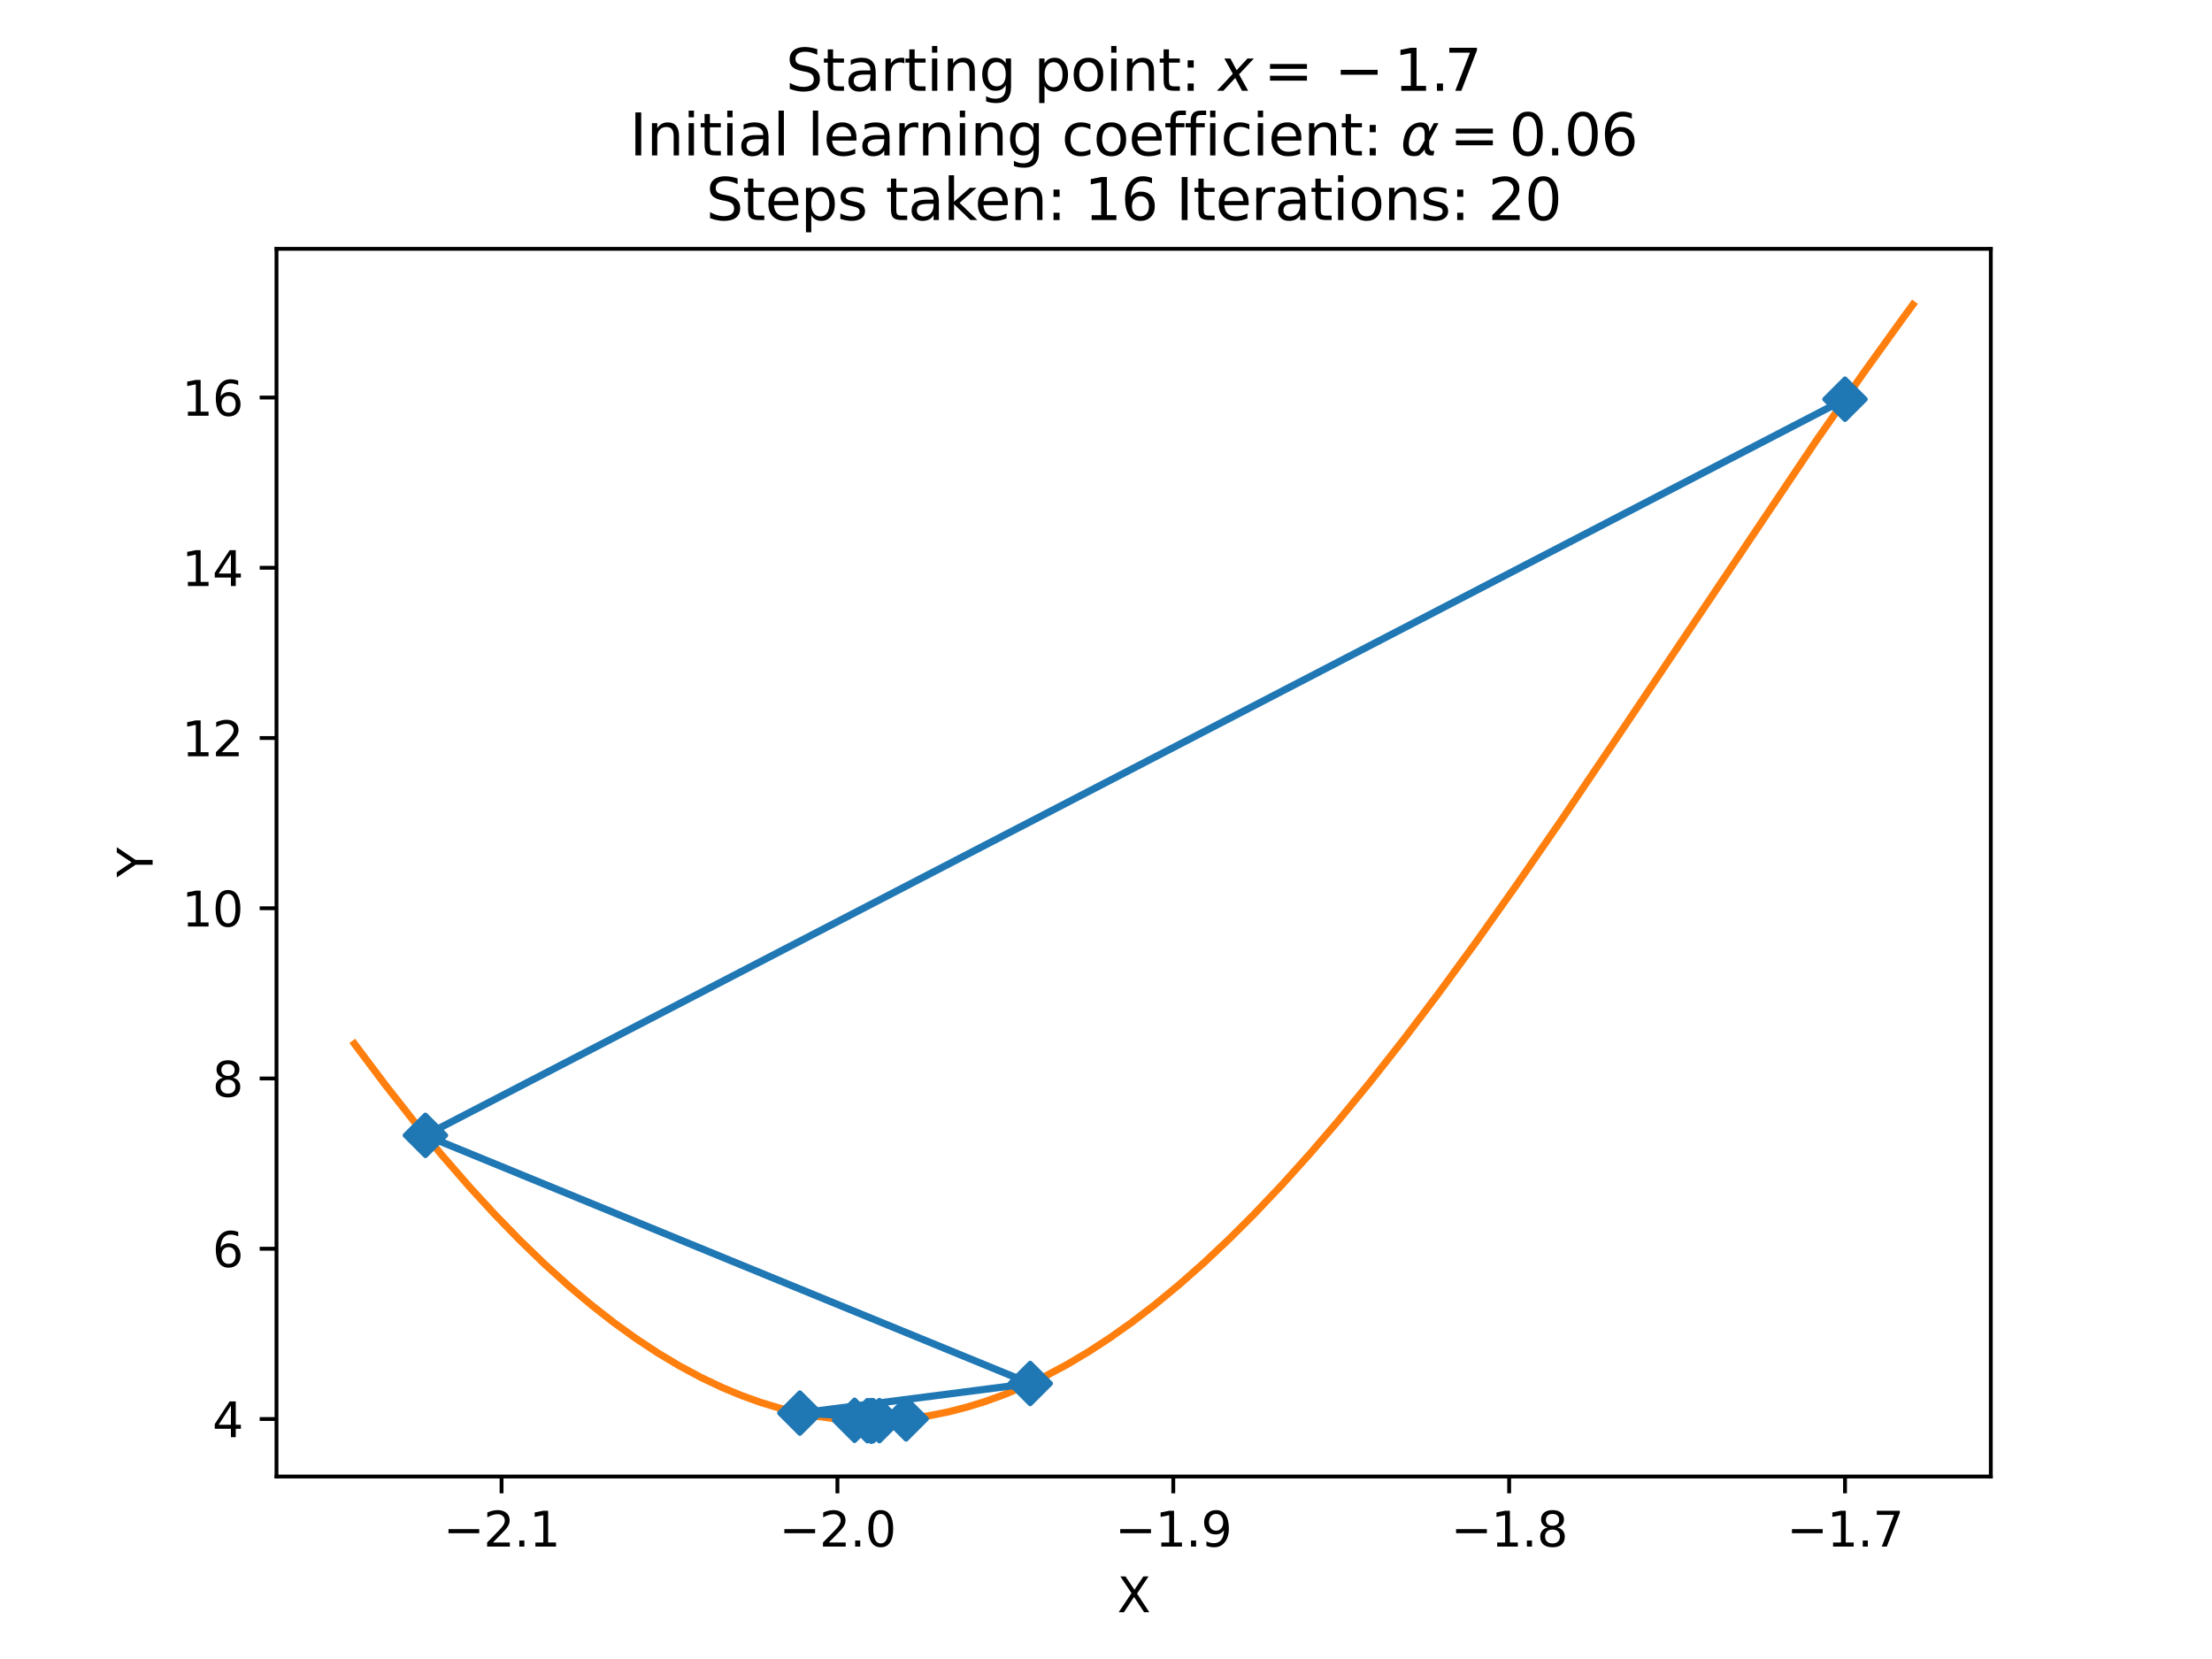 <?xml version="1.0" encoding="utf-8" standalone="no"?>
<!DOCTYPE svg PUBLIC "-//W3C//DTD SVG 1.1//EN"
  "http://www.w3.org/Graphics/SVG/1.1/DTD/svg11.dtd">
<svg height="345.6pt" version="1.1" viewBox="0 0 460.8 345.6" width="460.8pt" xmlns="http://www.w3.org/2000/svg" xmlns:xlink="http://www.w3.org/1999/xlink">
 <defs>
  <style type="text/css">*{stroke-linecap:butt;stroke-linejoin:round;}</style>
 </defs>
 <g id="figure_1">
  <g id="patch_1">
   <path d="M 0 345.6 
L 460.8 345.6 
L 460.8 0 
L 0 0 
z
" style="fill:#ffffff;"/>
  </g>
  <g id="axes_1">
   <g id="patch_2">
    <path d="M 57.6 307.584 
L 414.72 307.584 
L 414.72 51.84 
L 57.6 51.84 
z
" style="fill:#ffffff;"/>
   </g>
   <g id="matplotlib.axis_1">
    <g id="xtick_1">
     <g id="line2d_1">
      <defs>
       <path d="M 0 0 
L 0 3.5 
" id="mdef91bcbaf" style="stroke:#000000;stroke-width:0.8;"/>
      </defs>
      <g>
       <use style="stroke:#000000;stroke-width:0.8;" x="104.484" xlink:href="#mdef91bcbaf" y="307.584"/>
      </g>
     </g>
     <g id="text_1">
      <!-- −2.1 -->
      <g transform="translate(92.343 322.182)scale(0.1 -0.1)">
       <defs>
        <path d="M 678 2272 
L 4684 2272 
L 4684 1741 
L 678 1741 
L 678 2272 
z
" id="DejaVuSans-2212" transform="scale(0.016)"/>
        <path d="M 1228 531 
L 3431 531 
L 3431 0 
L 469 0 
L 469 531 
Q 828 903 1448 1529 
Q 2069 2156 2228 2338 
Q 2531 2678 2651 2914 
Q 2772 3150 2772 3378 
Q 2772 3750 2511 3984 
Q 2250 4219 1831 4219 
Q 1534 4219 1204 4116 
Q 875 4013 500 3803 
L 500 4441 
Q 881 4594 1212 4672 
Q 1544 4750 1819 4750 
Q 2544 4750 2975 4387 
Q 3406 4025 3406 3419 
Q 3406 3131 3298 2873 
Q 3191 2616 2906 2266 
Q 2828 2175 2409 1742 
Q 1991 1309 1228 531 
z
" id="DejaVuSans-32" transform="scale(0.016)"/>
        <path d="M 684 794 
L 1344 794 
L 1344 0 
L 684 0 
L 684 794 
z
" id="DejaVuSans-2e" transform="scale(0.016)"/>
        <path d="M 794 531 
L 1825 531 
L 1825 4091 
L 703 3866 
L 703 4441 
L 1819 4666 
L 2450 4666 
L 2450 531 
L 3481 531 
L 3481 0 
L 794 0 
L 794 531 
z
" id="DejaVuSans-31" transform="scale(0.016)"/>
       </defs>
       <use xlink:href="#DejaVuSans-2212"/>
       <use x="83.789" xlink:href="#DejaVuSans-32"/>
       <use x="147.412" xlink:href="#DejaVuSans-2e"/>
       <use x="179.199" xlink:href="#DejaVuSans-31"/>
      </g>
     </g>
    </g>
    <g id="xtick_2">
     <g id="line2d_2">
      <g>
       <use style="stroke:#000000;stroke-width:0.8;" x="174.451" xlink:href="#mdef91bcbaf" y="307.584"/>
      </g>
     </g>
     <g id="text_2">
      <!-- −2.0 -->
      <g transform="translate(162.31 322.182)scale(0.1 -0.1)">
       <defs>
        <path d="M 2034 4250 
Q 1547 4250 1301 3770 
Q 1056 3291 1056 2328 
Q 1056 1369 1301 889 
Q 1547 409 2034 409 
Q 2525 409 2770 889 
Q 3016 1369 3016 2328 
Q 3016 3291 2770 3770 
Q 2525 4250 2034 4250 
z
M 2034 4750 
Q 2819 4750 3233 4129 
Q 3647 3509 3647 2328 
Q 3647 1150 3233 529 
Q 2819 -91 2034 -91 
Q 1250 -91 836 529 
Q 422 1150 422 2328 
Q 422 3509 836 4129 
Q 1250 4750 2034 4750 
z
" id="DejaVuSans-30" transform="scale(0.016)"/>
       </defs>
       <use xlink:href="#DejaVuSans-2212"/>
       <use x="83.789" xlink:href="#DejaVuSans-32"/>
       <use x="147.412" xlink:href="#DejaVuSans-2e"/>
       <use x="179.199" xlink:href="#DejaVuSans-30"/>
      </g>
     </g>
    </g>
    <g id="xtick_3">
     <g id="line2d_3">
      <g>
       <use style="stroke:#000000;stroke-width:0.8;" x="244.418" xlink:href="#mdef91bcbaf" y="307.584"/>
      </g>
     </g>
     <g id="text_3">
      <!-- −1.9 -->
      <g transform="translate(232.276 322.182)scale(0.1 -0.1)">
       <defs>
        <path d="M 703 97 
L 703 672 
Q 941 559 1184 500 
Q 1428 441 1663 441 
Q 2288 441 2617 861 
Q 2947 1281 2994 2138 
Q 2813 1869 2534 1725 
Q 2256 1581 1919 1581 
Q 1219 1581 811 2004 
Q 403 2428 403 3163 
Q 403 3881 828 4315 
Q 1253 4750 1959 4750 
Q 2769 4750 3195 4129 
Q 3622 3509 3622 2328 
Q 3622 1225 3098 567 
Q 2575 -91 1691 -91 
Q 1453 -91 1209 -44 
Q 966 3 703 97 
z
M 1959 2075 
Q 2384 2075 2632 2365 
Q 2881 2656 2881 3163 
Q 2881 3666 2632 3958 
Q 2384 4250 1959 4250 
Q 1534 4250 1286 3958 
Q 1038 3666 1038 3163 
Q 1038 2656 1286 2365 
Q 1534 2075 1959 2075 
z
" id="DejaVuSans-39" transform="scale(0.016)"/>
       </defs>
       <use xlink:href="#DejaVuSans-2212"/>
       <use x="83.789" xlink:href="#DejaVuSans-31"/>
       <use x="147.412" xlink:href="#DejaVuSans-2e"/>
       <use x="179.199" xlink:href="#DejaVuSans-39"/>
      </g>
     </g>
    </g>
    <g id="xtick_4">
     <g id="line2d_4">
      <g>
       <use style="stroke:#000000;stroke-width:0.8;" x="314.385" xlink:href="#mdef91bcbaf" y="307.584"/>
      </g>
     </g>
     <g id="text_4">
      <!-- −1.8 -->
      <g transform="translate(302.243 322.182)scale(0.1 -0.1)">
       <defs>
        <path d="M 2034 2216 
Q 1584 2216 1326 1975 
Q 1069 1734 1069 1313 
Q 1069 891 1326 650 
Q 1584 409 2034 409 
Q 2484 409 2743 651 
Q 3003 894 3003 1313 
Q 3003 1734 2745 1975 
Q 2488 2216 2034 2216 
z
M 1403 2484 
Q 997 2584 770 2862 
Q 544 3141 544 3541 
Q 544 4100 942 4425 
Q 1341 4750 2034 4750 
Q 2731 4750 3128 4425 
Q 3525 4100 3525 3541 
Q 3525 3141 3298 2862 
Q 3072 2584 2669 2484 
Q 3125 2378 3379 2068 
Q 3634 1759 3634 1313 
Q 3634 634 3220 271 
Q 2806 -91 2034 -91 
Q 1263 -91 848 271 
Q 434 634 434 1313 
Q 434 1759 690 2068 
Q 947 2378 1403 2484 
z
M 1172 3481 
Q 1172 3119 1398 2916 
Q 1625 2713 2034 2713 
Q 2441 2713 2670 2916 
Q 2900 3119 2900 3481 
Q 2900 3844 2670 4047 
Q 2441 4250 2034 4250 
Q 1625 4250 1398 4047 
Q 1172 3844 1172 3481 
z
" id="DejaVuSans-38" transform="scale(0.016)"/>
       </defs>
       <use xlink:href="#DejaVuSans-2212"/>
       <use x="83.789" xlink:href="#DejaVuSans-31"/>
       <use x="147.412" xlink:href="#DejaVuSans-2e"/>
       <use x="179.199" xlink:href="#DejaVuSans-38"/>
      </g>
     </g>
    </g>
    <g id="xtick_5">
     <g id="line2d_5">
      <g>
       <use style="stroke:#000000;stroke-width:0.8;" x="384.351" xlink:href="#mdef91bcbaf" y="307.584"/>
      </g>
     </g>
     <g id="text_5">
      <!-- −1.7 -->
      <g transform="translate(372.21 322.182)scale(0.1 -0.1)">
       <defs>
        <path d="M 525 4666 
L 3525 4666 
L 3525 4397 
L 1831 0 
L 1172 0 
L 2766 4134 
L 525 4134 
L 525 4666 
z
" id="DejaVuSans-37" transform="scale(0.016)"/>
       </defs>
       <use xlink:href="#DejaVuSans-2212"/>
       <use x="83.789" xlink:href="#DejaVuSans-31"/>
       <use x="147.412" xlink:href="#DejaVuSans-2e"/>
       <use x="179.199" xlink:href="#DejaVuSans-37"/>
      </g>
     </g>
    </g>
    <g id="text_6">
     <!-- X -->
     <g transform="translate(232.735 335.861)scale(0.1 -0.1)">
      <defs>
       <path d="M 403 4666 
L 1081 4666 
L 2241 2931 
L 3406 4666 
L 4084 4666 
L 2584 2425 
L 4184 0 
L 3506 0 
L 2194 1984 
L 872 0 
L 191 0 
L 1856 2491 
L 403 4666 
z
" id="DejaVuSans-58" transform="scale(0.016)"/>
      </defs>
      <use xlink:href="#DejaVuSans-58"/>
     </g>
    </g>
   </g>
   <g id="matplotlib.axis_2">
    <g id="ytick_1">
     <g id="line2d_6">
      <defs>
       <path d="M 0 0 
L -3.5 0 
" id="me5a632bda2" style="stroke:#000000;stroke-width:0.8;"/>
      </defs>
      <g>
       <use style="stroke:#000000;stroke-width:0.8;" x="57.6" xlink:href="#me5a632bda2" y="295.602"/>
      </g>
     </g>
     <g id="text_7">
      <!-- 4 -->
      <g transform="translate(44.237 299.401)scale(0.1 -0.1)">
       <defs>
        <path d="M 2419 4116 
L 825 1625 
L 2419 1625 
L 2419 4116 
z
M 2253 4666 
L 3047 4666 
L 3047 1625 
L 3713 1625 
L 3713 1100 
L 3047 1100 
L 3047 0 
L 2419 0 
L 2419 1100 
L 313 1100 
L 313 1709 
L 2253 4666 
z
" id="DejaVuSans-34" transform="scale(0.016)"/>
       </defs>
       <use xlink:href="#DejaVuSans-34"/>
      </g>
     </g>
    </g>
    <g id="ytick_2">
     <g id="line2d_7">
      <g>
       <use style="stroke:#000000;stroke-width:0.8;" x="57.6" xlink:href="#me5a632bda2" y="260.137"/>
      </g>
     </g>
     <g id="text_8">
      <!-- 6 -->
      <g transform="translate(44.237 263.936)scale(0.1 -0.1)">
       <defs>
        <path d="M 2113 2584 
Q 1688 2584 1439 2293 
Q 1191 2003 1191 1497 
Q 1191 994 1439 701 
Q 1688 409 2113 409 
Q 2538 409 2786 701 
Q 3034 994 3034 1497 
Q 3034 2003 2786 2293 
Q 2538 2584 2113 2584 
z
M 3366 4563 
L 3366 3988 
Q 3128 4100 2886 4159 
Q 2644 4219 2406 4219 
Q 1781 4219 1451 3797 
Q 1122 3375 1075 2522 
Q 1259 2794 1537 2939 
Q 1816 3084 2150 3084 
Q 2853 3084 3261 2657 
Q 3669 2231 3669 1497 
Q 3669 778 3244 343 
Q 2819 -91 2113 -91 
Q 1303 -91 875 529 
Q 447 1150 447 2328 
Q 447 3434 972 4092 
Q 1497 4750 2381 4750 
Q 2619 4750 2861 4703 
Q 3103 4656 3366 4563 
z
" id="DejaVuSans-36" transform="scale(0.016)"/>
       </defs>
       <use xlink:href="#DejaVuSans-36"/>
      </g>
     </g>
    </g>
    <g id="ytick_3">
     <g id="line2d_8">
      <g>
       <use style="stroke:#000000;stroke-width:0.8;" x="57.6" xlink:href="#me5a632bda2" y="224.672"/>
      </g>
     </g>
     <g id="text_9">
      <!-- 8 -->
      <g transform="translate(44.237 228.471)scale(0.1 -0.1)">
       <use xlink:href="#DejaVuSans-38"/>
      </g>
     </g>
    </g>
    <g id="ytick_4">
     <g id="line2d_9">
      <g>
       <use style="stroke:#000000;stroke-width:0.8;" x="57.6" xlink:href="#me5a632bda2" y="189.207"/>
      </g>
     </g>
     <g id="text_10">
      <!-- 10 -->
      <g transform="translate(37.875 193.006)scale(0.1 -0.1)">
       <use xlink:href="#DejaVuSans-31"/>
       <use x="63.623" xlink:href="#DejaVuSans-30"/>
      </g>
     </g>
    </g>
    <g id="ytick_5">
     <g id="line2d_10">
      <g>
       <use style="stroke:#000000;stroke-width:0.8;" x="57.6" xlink:href="#me5a632bda2" y="153.742"/>
      </g>
     </g>
     <g id="text_11">
      <!-- 12 -->
      <g transform="translate(37.875 157.541)scale(0.1 -0.1)">
       <use xlink:href="#DejaVuSans-31"/>
       <use x="63.623" xlink:href="#DejaVuSans-32"/>
      </g>
     </g>
    </g>
    <g id="ytick_6">
     <g id="line2d_11">
      <g>
       <use style="stroke:#000000;stroke-width:0.8;" x="57.6" xlink:href="#me5a632bda2" y="118.277"/>
      </g>
     </g>
     <g id="text_12">
      <!-- 14 -->
      <g transform="translate(37.875 122.077)scale(0.1 -0.1)">
       <use xlink:href="#DejaVuSans-31"/>
       <use x="63.623" xlink:href="#DejaVuSans-34"/>
      </g>
     </g>
    </g>
    <g id="ytick_7">
     <g id="line2d_12">
      <g>
       <use style="stroke:#000000;stroke-width:0.8;" x="57.6" xlink:href="#me5a632bda2" y="82.812"/>
      </g>
     </g>
     <g id="text_13">
      <!-- 16 -->
      <g transform="translate(37.875 86.612)scale(0.1 -0.1)">
       <use xlink:href="#DejaVuSans-31"/>
       <use x="63.623" xlink:href="#DejaVuSans-36"/>
      </g>
     </g>
    </g>
    <g id="text_14">
     <!-- Y -->
     <g transform="translate(31.795 182.766)rotate(-90)scale(0.1 -0.1)">
      <defs>
       <path d="M -13 4666 
L 666 4666 
L 1959 2747 
L 3244 4666 
L 3922 4666 
L 2272 2222 
L 2272 0 
L 1638 0 
L 1638 2222 
L -13 4666 
z
" id="DejaVuSans-59" transform="scale(0.016)"/>
      </defs>
      <use xlink:href="#DejaVuSans-59"/>
     </g>
    </g>
   </g>
   <g id="patch_3">
    <path d="M 57.6 307.584 
L 57.6 51.84 
" style="fill:none;stroke:#000000;stroke-linecap:square;stroke-linejoin:miter;stroke-width:0.8;"/>
   </g>
   <g id="patch_4">
    <path d="M 414.72 307.584 
L 414.72 51.84 
" style="fill:none;stroke:#000000;stroke-linecap:square;stroke-linejoin:miter;stroke-width:0.8;"/>
   </g>
   <g id="patch_5">
    <path d="M 57.6 307.584 
L 414.72 307.584 
" style="fill:none;stroke:#000000;stroke-linecap:square;stroke-linejoin:miter;stroke-width:0.8;"/>
   </g>
   <g id="patch_6">
    <path d="M 57.6 51.84 
L 414.72 51.84 
" style="fill:none;stroke:#000000;stroke-linecap:square;stroke-linejoin:miter;stroke-width:0.8;"/>
   </g>
   <g id="text_15">
    <!-- Starting point: $x=-1.7$ -->
    <g transform="translate(163.68 18.914)scale(0.12 -0.12)">
     <defs>
      <path d="M 3425 4513 
L 3425 3897 
Q 3066 4069 2747 4153 
Q 2428 4238 2131 4238 
Q 1616 4238 1336 4038 
Q 1056 3838 1056 3469 
Q 1056 3159 1242 3001 
Q 1428 2844 1947 2747 
L 2328 2669 
Q 3034 2534 3370 2195 
Q 3706 1856 3706 1288 
Q 3706 609 3251 259 
Q 2797 -91 1919 -91 
Q 1588 -91 1214 -16 
Q 841 59 441 206 
L 441 856 
Q 825 641 1194 531 
Q 1563 422 1919 422 
Q 2459 422 2753 634 
Q 3047 847 3047 1241 
Q 3047 1584 2836 1778 
Q 2625 1972 2144 2069 
L 1759 2144 
Q 1053 2284 737 2584 
Q 422 2884 422 3419 
Q 422 4038 858 4394 
Q 1294 4750 2059 4750 
Q 2388 4750 2728 4690 
Q 3069 4631 3425 4513 
z
" id="DejaVuSans-53" transform="scale(0.016)"/>
      <path d="M 1172 4494 
L 1172 3500 
L 2356 3500 
L 2356 3053 
L 1172 3053 
L 1172 1153 
Q 1172 725 1289 603 
Q 1406 481 1766 481 
L 2356 481 
L 2356 0 
L 1766 0 
Q 1100 0 847 248 
Q 594 497 594 1153 
L 594 3053 
L 172 3053 
L 172 3500 
L 594 3500 
L 594 4494 
L 1172 4494 
z
" id="DejaVuSans-74" transform="scale(0.016)"/>
      <path d="M 2194 1759 
Q 1497 1759 1228 1600 
Q 959 1441 959 1056 
Q 959 750 1161 570 
Q 1363 391 1709 391 
Q 2188 391 2477 730 
Q 2766 1069 2766 1631 
L 2766 1759 
L 2194 1759 
z
M 3341 1997 
L 3341 0 
L 2766 0 
L 2766 531 
Q 2569 213 2275 61 
Q 1981 -91 1556 -91 
Q 1019 -91 701 211 
Q 384 513 384 1019 
Q 384 1609 779 1909 
Q 1175 2209 1959 2209 
L 2766 2209 
L 2766 2266 
Q 2766 2663 2505 2880 
Q 2244 3097 1772 3097 
Q 1472 3097 1187 3025 
Q 903 2953 641 2809 
L 641 3341 
Q 956 3463 1253 3523 
Q 1550 3584 1831 3584 
Q 2591 3584 2966 3190 
Q 3341 2797 3341 1997 
z
" id="DejaVuSans-61" transform="scale(0.016)"/>
      <path d="M 2631 2963 
Q 2534 3019 2420 3045 
Q 2306 3072 2169 3072 
Q 1681 3072 1420 2755 
Q 1159 2438 1159 1844 
L 1159 0 
L 581 0 
L 581 3500 
L 1159 3500 
L 1159 2956 
Q 1341 3275 1631 3429 
Q 1922 3584 2338 3584 
Q 2397 3584 2469 3576 
Q 2541 3569 2628 3553 
L 2631 2963 
z
" id="DejaVuSans-72" transform="scale(0.016)"/>
      <path d="M 603 3500 
L 1178 3500 
L 1178 0 
L 603 0 
L 603 3500 
z
M 603 4863 
L 1178 4863 
L 1178 4134 
L 603 4134 
L 603 4863 
z
" id="DejaVuSans-69" transform="scale(0.016)"/>
      <path d="M 3513 2113 
L 3513 0 
L 2938 0 
L 2938 2094 
Q 2938 2591 2744 2837 
Q 2550 3084 2163 3084 
Q 1697 3084 1428 2787 
Q 1159 2491 1159 1978 
L 1159 0 
L 581 0 
L 581 3500 
L 1159 3500 
L 1159 2956 
Q 1366 3272 1645 3428 
Q 1925 3584 2291 3584 
Q 2894 3584 3203 3211 
Q 3513 2838 3513 2113 
z
" id="DejaVuSans-6e" transform="scale(0.016)"/>
      <path d="M 2906 1791 
Q 2906 2416 2648 2759 
Q 2391 3103 1925 3103 
Q 1463 3103 1205 2759 
Q 947 2416 947 1791 
Q 947 1169 1205 825 
Q 1463 481 1925 481 
Q 2391 481 2648 825 
Q 2906 1169 2906 1791 
z
M 3481 434 
Q 3481 -459 3084 -895 
Q 2688 -1331 1869 -1331 
Q 1566 -1331 1297 -1286 
Q 1028 -1241 775 -1147 
L 775 -588 
Q 1028 -725 1275 -790 
Q 1522 -856 1778 -856 
Q 2344 -856 2625 -561 
Q 2906 -266 2906 331 
L 2906 616 
Q 2728 306 2450 153 
Q 2172 0 1784 0 
Q 1141 0 747 490 
Q 353 981 353 1791 
Q 353 2603 747 3093 
Q 1141 3584 1784 3584 
Q 2172 3584 2450 3431 
Q 2728 3278 2906 2969 
L 2906 3500 
L 3481 3500 
L 3481 434 
z
" id="DejaVuSans-67" transform="scale(0.016)"/>
      <path id="DejaVuSans-20" transform="scale(0.016)"/>
      <path d="M 1159 525 
L 1159 -1331 
L 581 -1331 
L 581 3500 
L 1159 3500 
L 1159 2969 
Q 1341 3281 1617 3432 
Q 1894 3584 2278 3584 
Q 2916 3584 3314 3078 
Q 3713 2572 3713 1747 
Q 3713 922 3314 415 
Q 2916 -91 2278 -91 
Q 1894 -91 1617 61 
Q 1341 213 1159 525 
z
M 3116 1747 
Q 3116 2381 2855 2742 
Q 2594 3103 2138 3103 
Q 1681 3103 1420 2742 
Q 1159 2381 1159 1747 
Q 1159 1113 1420 752 
Q 1681 391 2138 391 
Q 2594 391 2855 752 
Q 3116 1113 3116 1747 
z
" id="DejaVuSans-70" transform="scale(0.016)"/>
      <path d="M 1959 3097 
Q 1497 3097 1228 2736 
Q 959 2375 959 1747 
Q 959 1119 1226 758 
Q 1494 397 1959 397 
Q 2419 397 2687 759 
Q 2956 1122 2956 1747 
Q 2956 2369 2687 2733 
Q 2419 3097 1959 3097 
z
M 1959 3584 
Q 2709 3584 3137 3096 
Q 3566 2609 3566 1747 
Q 3566 888 3137 398 
Q 2709 -91 1959 -91 
Q 1206 -91 779 398 
Q 353 888 353 1747 
Q 353 2609 779 3096 
Q 1206 3584 1959 3584 
z
" id="DejaVuSans-6f" transform="scale(0.016)"/>
      <path d="M 750 794 
L 1409 794 
L 1409 0 
L 750 0 
L 750 794 
z
M 750 3309 
L 1409 3309 
L 1409 2516 
L 750 2516 
L 750 3309 
z
" id="DejaVuSans-3a" transform="scale(0.016)"/>
      <path d="M 3841 3500 
L 2234 1784 
L 3219 0 
L 2559 0 
L 1819 1388 
L 531 0 
L -166 0 
L 1556 1844 
L 641 3500 
L 1300 3500 
L 1972 2234 
L 3144 3500 
L 3841 3500 
z
" id="DejaVuSans-Oblique-78" transform="scale(0.016)"/>
      <path d="M 678 2906 
L 4684 2906 
L 4684 2381 
L 678 2381 
L 678 2906 
z
M 678 1631 
L 4684 1631 
L 4684 1100 
L 678 1100 
L 678 1631 
z
" id="DejaVuSans-3d" transform="scale(0.016)"/>
     </defs>
     <use transform="translate(0 0.016)" xlink:href="#DejaVuSans-53"/>
     <use transform="translate(63.477 0.016)" xlink:href="#DejaVuSans-74"/>
     <use transform="translate(102.686 0.016)" xlink:href="#DejaVuSans-61"/>
     <use transform="translate(163.965 0.016)" xlink:href="#DejaVuSans-72"/>
     <use transform="translate(205.078 0.016)" xlink:href="#DejaVuSans-74"/>
     <use transform="translate(244.287 0.016)" xlink:href="#DejaVuSans-69"/>
     <use transform="translate(272.07 0.016)" xlink:href="#DejaVuSans-6e"/>
     <use transform="translate(335.449 0.016)" xlink:href="#DejaVuSans-67"/>
     <use transform="translate(398.926 0.016)" xlink:href="#DejaVuSans-20"/>
     <use transform="translate(430.713 0.016)" xlink:href="#DejaVuSans-70"/>
     <use transform="translate(494.189 0.016)" xlink:href="#DejaVuSans-6f"/>
     <use transform="translate(555.371 0.016)" xlink:href="#DejaVuSans-69"/>
     <use transform="translate(583.154 0.016)" xlink:href="#DejaVuSans-6e"/>
     <use transform="translate(646.533 0.016)" xlink:href="#DejaVuSans-74"/>
     <use transform="translate(685.742 0.016)" xlink:href="#DejaVuSans-3a"/>
     <use transform="translate(719.434 0.016)" xlink:href="#DejaVuSans-20"/>
     <use transform="translate(751.221 0.016)" xlink:href="#DejaVuSans-Oblique-78"/>
     <use transform="translate(829.883 0.016)" xlink:href="#DejaVuSans-3d"/>
     <use transform="translate(952.637 0.016)" xlink:href="#DejaVuSans-2212"/>
     <use transform="translate(1055.908 0.016)" xlink:href="#DejaVuSans-31"/>
     <use transform="translate(1119.531 0.016)" xlink:href="#DejaVuSans-2e"/>
     <use transform="translate(1143.568 0.016)" xlink:href="#DejaVuSans-37"/>
    </g>
    <!-- Initial learning coefficient: $\alpha=0.06$ -->
    <g transform="translate(131.16 32.378)scale(0.12 -0.12)">
     <defs>
      <path d="M 628 4666 
L 1259 4666 
L 1259 0 
L 628 0 
L 628 4666 
z
" id="DejaVuSans-49" transform="scale(0.016)"/>
      <path d="M 603 4863 
L 1178 4863 
L 1178 0 
L 603 0 
L 603 4863 
z
" id="DejaVuSans-6c" transform="scale(0.016)"/>
      <path d="M 3597 1894 
L 3597 1613 
L 953 1613 
Q 991 1019 1311 708 
Q 1631 397 2203 397 
Q 2534 397 2845 478 
Q 3156 559 3463 722 
L 3463 178 
Q 3153 47 2828 -22 
Q 2503 -91 2169 -91 
Q 1331 -91 842 396 
Q 353 884 353 1716 
Q 353 2575 817 3079 
Q 1281 3584 2069 3584 
Q 2775 3584 3186 3129 
Q 3597 2675 3597 1894 
z
M 3022 2063 
Q 3016 2534 2758 2815 
Q 2500 3097 2075 3097 
Q 1594 3097 1305 2825 
Q 1016 2553 972 2059 
L 3022 2063 
z
" id="DejaVuSans-65" transform="scale(0.016)"/>
      <path d="M 3122 3366 
L 3122 2828 
Q 2878 2963 2633 3030 
Q 2388 3097 2138 3097 
Q 1578 3097 1268 2742 
Q 959 2388 959 1747 
Q 959 1106 1268 751 
Q 1578 397 2138 397 
Q 2388 397 2633 464 
Q 2878 531 3122 666 
L 3122 134 
Q 2881 22 2623 -34 
Q 2366 -91 2075 -91 
Q 1284 -91 818 406 
Q 353 903 353 1747 
Q 353 2603 823 3093 
Q 1294 3584 2113 3584 
Q 2378 3584 2631 3529 
Q 2884 3475 3122 3366 
z
" id="DejaVuSans-63" transform="scale(0.016)"/>
      <path d="M 2375 4863 
L 2375 4384 
L 1825 4384 
Q 1516 4384 1395 4259 
Q 1275 4134 1275 3809 
L 1275 3500 
L 2222 3500 
L 2222 3053 
L 1275 3053 
L 1275 0 
L 697 0 
L 697 3053 
L 147 3053 
L 147 3500 
L 697 3500 
L 697 3744 
Q 697 4328 969 4595 
Q 1241 4863 1831 4863 
L 2375 4863 
z
" id="DejaVuSans-66" transform="scale(0.016)"/>
      <path d="M 2619 1628 
L 2622 2350 
Q 2625 3088 2069 3091 
Q 1653 3094 1394 2747 
Q 1069 2319 959 1747 
Q 825 1059 994 731 
Q 1169 397 1547 397 
Q 1966 397 2319 1063 
L 2619 1628 
z
M 2166 3578 
Q 3141 3594 3128 2584 
Q 3128 2584 3616 3500 
L 4128 3500 
L 3119 1603 
L 3109 919 
Q 3109 766 3194 638 
Q 3291 488 3391 488 
L 3669 488 
L 3575 0 
L 3228 0 
Q 2934 0 2722 263 
Q 2622 394 2619 669 
Q 2416 334 2066 50 
Q 1900 -81 1453 -78 
Q 722 -72 456 397 
Q 184 884 353 1747 
Q 534 2675 1009 3097 
Q 1544 3569 2166 3578 
z
" id="DejaVuSans-Oblique-3b1" transform="scale(0.016)"/>
     </defs>
     <use transform="translate(0 0.016)" xlink:href="#DejaVuSans-49"/>
     <use transform="translate(29.492 0.016)" xlink:href="#DejaVuSans-6e"/>
     <use transform="translate(92.871 0.016)" xlink:href="#DejaVuSans-69"/>
     <use transform="translate(120.654 0.016)" xlink:href="#DejaVuSans-74"/>
     <use transform="translate(159.863 0.016)" xlink:href="#DejaVuSans-69"/>
     <use transform="translate(187.646 0.016)" xlink:href="#DejaVuSans-61"/>
     <use transform="translate(248.926 0.016)" xlink:href="#DejaVuSans-6c"/>
     <use transform="translate(276.709 0.016)" xlink:href="#DejaVuSans-20"/>
     <use transform="translate(308.496 0.016)" xlink:href="#DejaVuSans-6c"/>
     <use transform="translate(336.279 0.016)" xlink:href="#DejaVuSans-65"/>
     <use transform="translate(397.803 0.016)" xlink:href="#DejaVuSans-61"/>
     <use transform="translate(459.082 0.016)" xlink:href="#DejaVuSans-72"/>
     <use transform="translate(500.195 0.016)" xlink:href="#DejaVuSans-6e"/>
     <use transform="translate(563.574 0.016)" xlink:href="#DejaVuSans-69"/>
     <use transform="translate(591.357 0.016)" xlink:href="#DejaVuSans-6e"/>
     <use transform="translate(654.736 0.016)" xlink:href="#DejaVuSans-67"/>
     <use transform="translate(718.213 0.016)" xlink:href="#DejaVuSans-20"/>
     <use transform="translate(750 0.016)" xlink:href="#DejaVuSans-63"/>
     <use transform="translate(804.98 0.016)" xlink:href="#DejaVuSans-6f"/>
     <use transform="translate(866.162 0.016)" xlink:href="#DejaVuSans-65"/>
     <use transform="translate(927.686 0.016)" xlink:href="#DejaVuSans-66"/>
     <use transform="translate(962.891 0.016)" xlink:href="#DejaVuSans-66"/>
     <use transform="translate(998.096 0.016)" xlink:href="#DejaVuSans-69"/>
     <use transform="translate(1025.879 0.016)" xlink:href="#DejaVuSans-63"/>
     <use transform="translate(1080.859 0.016)" xlink:href="#DejaVuSans-69"/>
     <use transform="translate(1108.643 0.016)" xlink:href="#DejaVuSans-65"/>
     <use transform="translate(1170.166 0.016)" xlink:href="#DejaVuSans-6e"/>
     <use transform="translate(1233.545 0.016)" xlink:href="#DejaVuSans-74"/>
     <use transform="translate(1272.754 0.016)" xlink:href="#DejaVuSans-3a"/>
     <use transform="translate(1306.445 0.016)" xlink:href="#DejaVuSans-20"/>
     <use transform="translate(1338.232 0.016)" xlink:href="#DejaVuSans-Oblique-3b1"/>
     <use transform="translate(1423.633 0.016)" xlink:href="#DejaVuSans-3d"/>
     <use transform="translate(1526.904 0.016)" xlink:href="#DejaVuSans-30"/>
     <use transform="translate(1590.527 0.016)" xlink:href="#DejaVuSans-2e"/>
     <use transform="translate(1622.314 0.016)" xlink:href="#DejaVuSans-30"/>
     <use transform="translate(1685.938 0.016)" xlink:href="#DejaVuSans-36"/>
    </g>
    <!-- Steps taken: 16 Iterations: 20 -->
    <g transform="translate(147.076 45.84)scale(0.12 -0.12)">
     <defs>
      <path d="M 2834 3397 
L 2834 2853 
Q 2591 2978 2328 3040 
Q 2066 3103 1784 3103 
Q 1356 3103 1142 2972 
Q 928 2841 928 2578 
Q 928 2378 1081 2264 
Q 1234 2150 1697 2047 
L 1894 2003 
Q 2506 1872 2764 1633 
Q 3022 1394 3022 966 
Q 3022 478 2636 193 
Q 2250 -91 1575 -91 
Q 1294 -91 989 -36 
Q 684 19 347 128 
L 347 722 
Q 666 556 975 473 
Q 1284 391 1588 391 
Q 1994 391 2212 530 
Q 2431 669 2431 922 
Q 2431 1156 2273 1281 
Q 2116 1406 1581 1522 
L 1381 1569 
Q 847 1681 609 1914 
Q 372 2147 372 2553 
Q 372 3047 722 3315 
Q 1072 3584 1716 3584 
Q 2034 3584 2315 3537 
Q 2597 3491 2834 3397 
z
" id="DejaVuSans-73" transform="scale(0.016)"/>
      <path d="M 581 4863 
L 1159 4863 
L 1159 1991 
L 2875 3500 
L 3609 3500 
L 1753 1863 
L 3688 0 
L 2938 0 
L 1159 1709 
L 1159 0 
L 581 0 
L 581 4863 
z
" id="DejaVuSans-6b" transform="scale(0.016)"/>
     </defs>
     <use xlink:href="#DejaVuSans-53"/>
     <use x="63.477" xlink:href="#DejaVuSans-74"/>
     <use x="102.686" xlink:href="#DejaVuSans-65"/>
     <use x="164.209" xlink:href="#DejaVuSans-70"/>
     <use x="227.686" xlink:href="#DejaVuSans-73"/>
     <use x="279.785" xlink:href="#DejaVuSans-20"/>
     <use x="311.572" xlink:href="#DejaVuSans-74"/>
     <use x="350.781" xlink:href="#DejaVuSans-61"/>
     <use x="412.061" xlink:href="#DejaVuSans-6b"/>
     <use x="466.346" xlink:href="#DejaVuSans-65"/>
     <use x="527.869" xlink:href="#DejaVuSans-6e"/>
     <use x="591.248" xlink:href="#DejaVuSans-3a"/>
     <use x="624.939" xlink:href="#DejaVuSans-20"/>
     <use x="656.727" xlink:href="#DejaVuSans-31"/>
     <use x="720.35" xlink:href="#DejaVuSans-36"/>
     <use x="783.973" xlink:href="#DejaVuSans-20"/>
     <use x="815.76" xlink:href="#DejaVuSans-49"/>
     <use x="845.252" xlink:href="#DejaVuSans-74"/>
     <use x="884.461" xlink:href="#DejaVuSans-65"/>
     <use x="945.984" xlink:href="#DejaVuSans-72"/>
     <use x="987.098" xlink:href="#DejaVuSans-61"/>
     <use x="1048.377" xlink:href="#DejaVuSans-74"/>
     <use x="1087.586" xlink:href="#DejaVuSans-69"/>
     <use x="1115.369" xlink:href="#DejaVuSans-6f"/>
     <use x="1176.551" xlink:href="#DejaVuSans-6e"/>
     <use x="1239.93" xlink:href="#DejaVuSans-73"/>
     <use x="1292.029" xlink:href="#DejaVuSans-3a"/>
     <use x="1325.721" xlink:href="#DejaVuSans-20"/>
     <use x="1357.508" xlink:href="#DejaVuSans-32"/>
     <use x="1421.131" xlink:href="#DejaVuSans-30"/>
    </g>
   </g>
   <g id="line2d_13">
    <path clip-path="url(#p59d376845c)" d="M 73.833 217.439 
L 80.339 226.092 
L 86.194 233.533 
L 92.05 240.628 
L 97.905 247.359 
L 103.11 253.022 
L 108.315 258.373 
L 113.52 263.4 
L 118.725 268.095 
L 123.279 271.923 
L 127.833 275.484 
L 132.388 278.772 
L 136.942 281.783 
L 141.496 284.513 
L 146.05 286.957 
L 150.605 289.113 
L 154.508 290.729 
L 158.412 292.13 
L 162.316 293.314 
L 166.219 294.28 
L 170.123 295.028 
L 174.027 295.557 
L 177.93 295.867 
L 181.834 295.959 
L 185.738 295.831 
L 189.641 295.486 
L 193.545 294.924 
L 197.449 294.146 
L 201.352 293.153 
L 205.256 291.948 
L 209.16 290.532 
L 213.063 288.908 
L 217.618 286.753 
L 222.172 284.322 
L 226.726 281.619 
L 231.28 278.651 
L 235.835 275.422 
L 240.389 271.939 
L 245.594 267.656 
L 250.799 263.06 
L 256.004 258.162 
L 261.208 252.974 
L 267.064 246.806 
L 272.919 240.306 
L 278.775 233.493 
L 285.281 225.58 
L 292.438 216.493 
L 299.595 207.044 
L 307.402 196.372 
L 315.86 184.446 
L 325.619 170.307 
L 337.981 151.989 
L 378.318 91.856 
L 388.078 77.873 
L 396.535 66.121 
L 398.487 63.465 
L 398.487 63.465 
" style="fill:none;stroke:#ff7f0e;stroke-linecap:square;stroke-width:1.5;"/>
   </g>
   <g id="line2d_14">
    <path clip-path="url(#p59d376845c)" d="M 384.351 83.164 
L 88.619 236.515 
L 214.613 288.206 
L 166.63 294.369 
L 188.753 295.584 
L 178.026 295.872 
L 183.203 295.939 
L 180.689 295.954 
L 181.907 295.958 
L 181.316 295.959 
L 181.603 295.959 
L 181.464 295.959 
L 181.531 295.959 
L 181.498 295.959 
L 181.514 295.959 
L 181.507 295.959 
L 181.51 295.959 
" style="fill:none;stroke:#1f77b4;stroke-linecap:square;stroke-width:1.5;"/>
    <defs>
     <path d="M -0 4.243 
L 4.243 0 
L 0 -4.243 
L -4.243 -0 
z
" id="m20e2d39db9" style="stroke:#1f77b4;stroke-linejoin:miter;"/>
    </defs>
    <g clip-path="url(#p59d376845c)">
     <use style="fill:#1f77b4;stroke:#1f77b4;stroke-linejoin:miter;" x="384.351" xlink:href="#m20e2d39db9" y="83.164"/>
     <use style="fill:#1f77b4;stroke:#1f77b4;stroke-linejoin:miter;" x="88.619" xlink:href="#m20e2d39db9" y="236.515"/>
     <use style="fill:#1f77b4;stroke:#1f77b4;stroke-linejoin:miter;" x="214.613" xlink:href="#m20e2d39db9" y="288.206"/>
     <use style="fill:#1f77b4;stroke:#1f77b4;stroke-linejoin:miter;" x="166.63" xlink:href="#m20e2d39db9" y="294.369"/>
     <use style="fill:#1f77b4;stroke:#1f77b4;stroke-linejoin:miter;" x="188.753" xlink:href="#m20e2d39db9" y="295.584"/>
     <use style="fill:#1f77b4;stroke:#1f77b4;stroke-linejoin:miter;" x="178.026" xlink:href="#m20e2d39db9" y="295.872"/>
     <use style="fill:#1f77b4;stroke:#1f77b4;stroke-linejoin:miter;" x="183.203" xlink:href="#m20e2d39db9" y="295.939"/>
     <use style="fill:#1f77b4;stroke:#1f77b4;stroke-linejoin:miter;" x="180.689" xlink:href="#m20e2d39db9" y="295.954"/>
     <use style="fill:#1f77b4;stroke:#1f77b4;stroke-linejoin:miter;" x="181.907" xlink:href="#m20e2d39db9" y="295.958"/>
     <use style="fill:#1f77b4;stroke:#1f77b4;stroke-linejoin:miter;" x="181.316" xlink:href="#m20e2d39db9" y="295.959"/>
     <use style="fill:#1f77b4;stroke:#1f77b4;stroke-linejoin:miter;" x="181.603" xlink:href="#m20e2d39db9" y="295.959"/>
     <use style="fill:#1f77b4;stroke:#1f77b4;stroke-linejoin:miter;" x="181.464" xlink:href="#m20e2d39db9" y="295.959"/>
     <use style="fill:#1f77b4;stroke:#1f77b4;stroke-linejoin:miter;" x="181.531" xlink:href="#m20e2d39db9" y="295.959"/>
     <use style="fill:#1f77b4;stroke:#1f77b4;stroke-linejoin:miter;" x="181.498" xlink:href="#m20e2d39db9" y="295.959"/>
     <use style="fill:#1f77b4;stroke:#1f77b4;stroke-linejoin:miter;" x="181.514" xlink:href="#m20e2d39db9" y="295.959"/>
     <use style="fill:#1f77b4;stroke:#1f77b4;stroke-linejoin:miter;" x="181.507" xlink:href="#m20e2d39db9" y="295.959"/>
     <use style="fill:#1f77b4;stroke:#1f77b4;stroke-linejoin:miter;" x="181.51" xlink:href="#m20e2d39db9" y="295.959"/>
    </g>
   </g>
  </g>
 </g>
 <defs>
  <clipPath id="p59d376845c">
   <rect height="255.744" width="357.12" x="57.6" y="51.84"/>
  </clipPath>
 </defs>
</svg>
